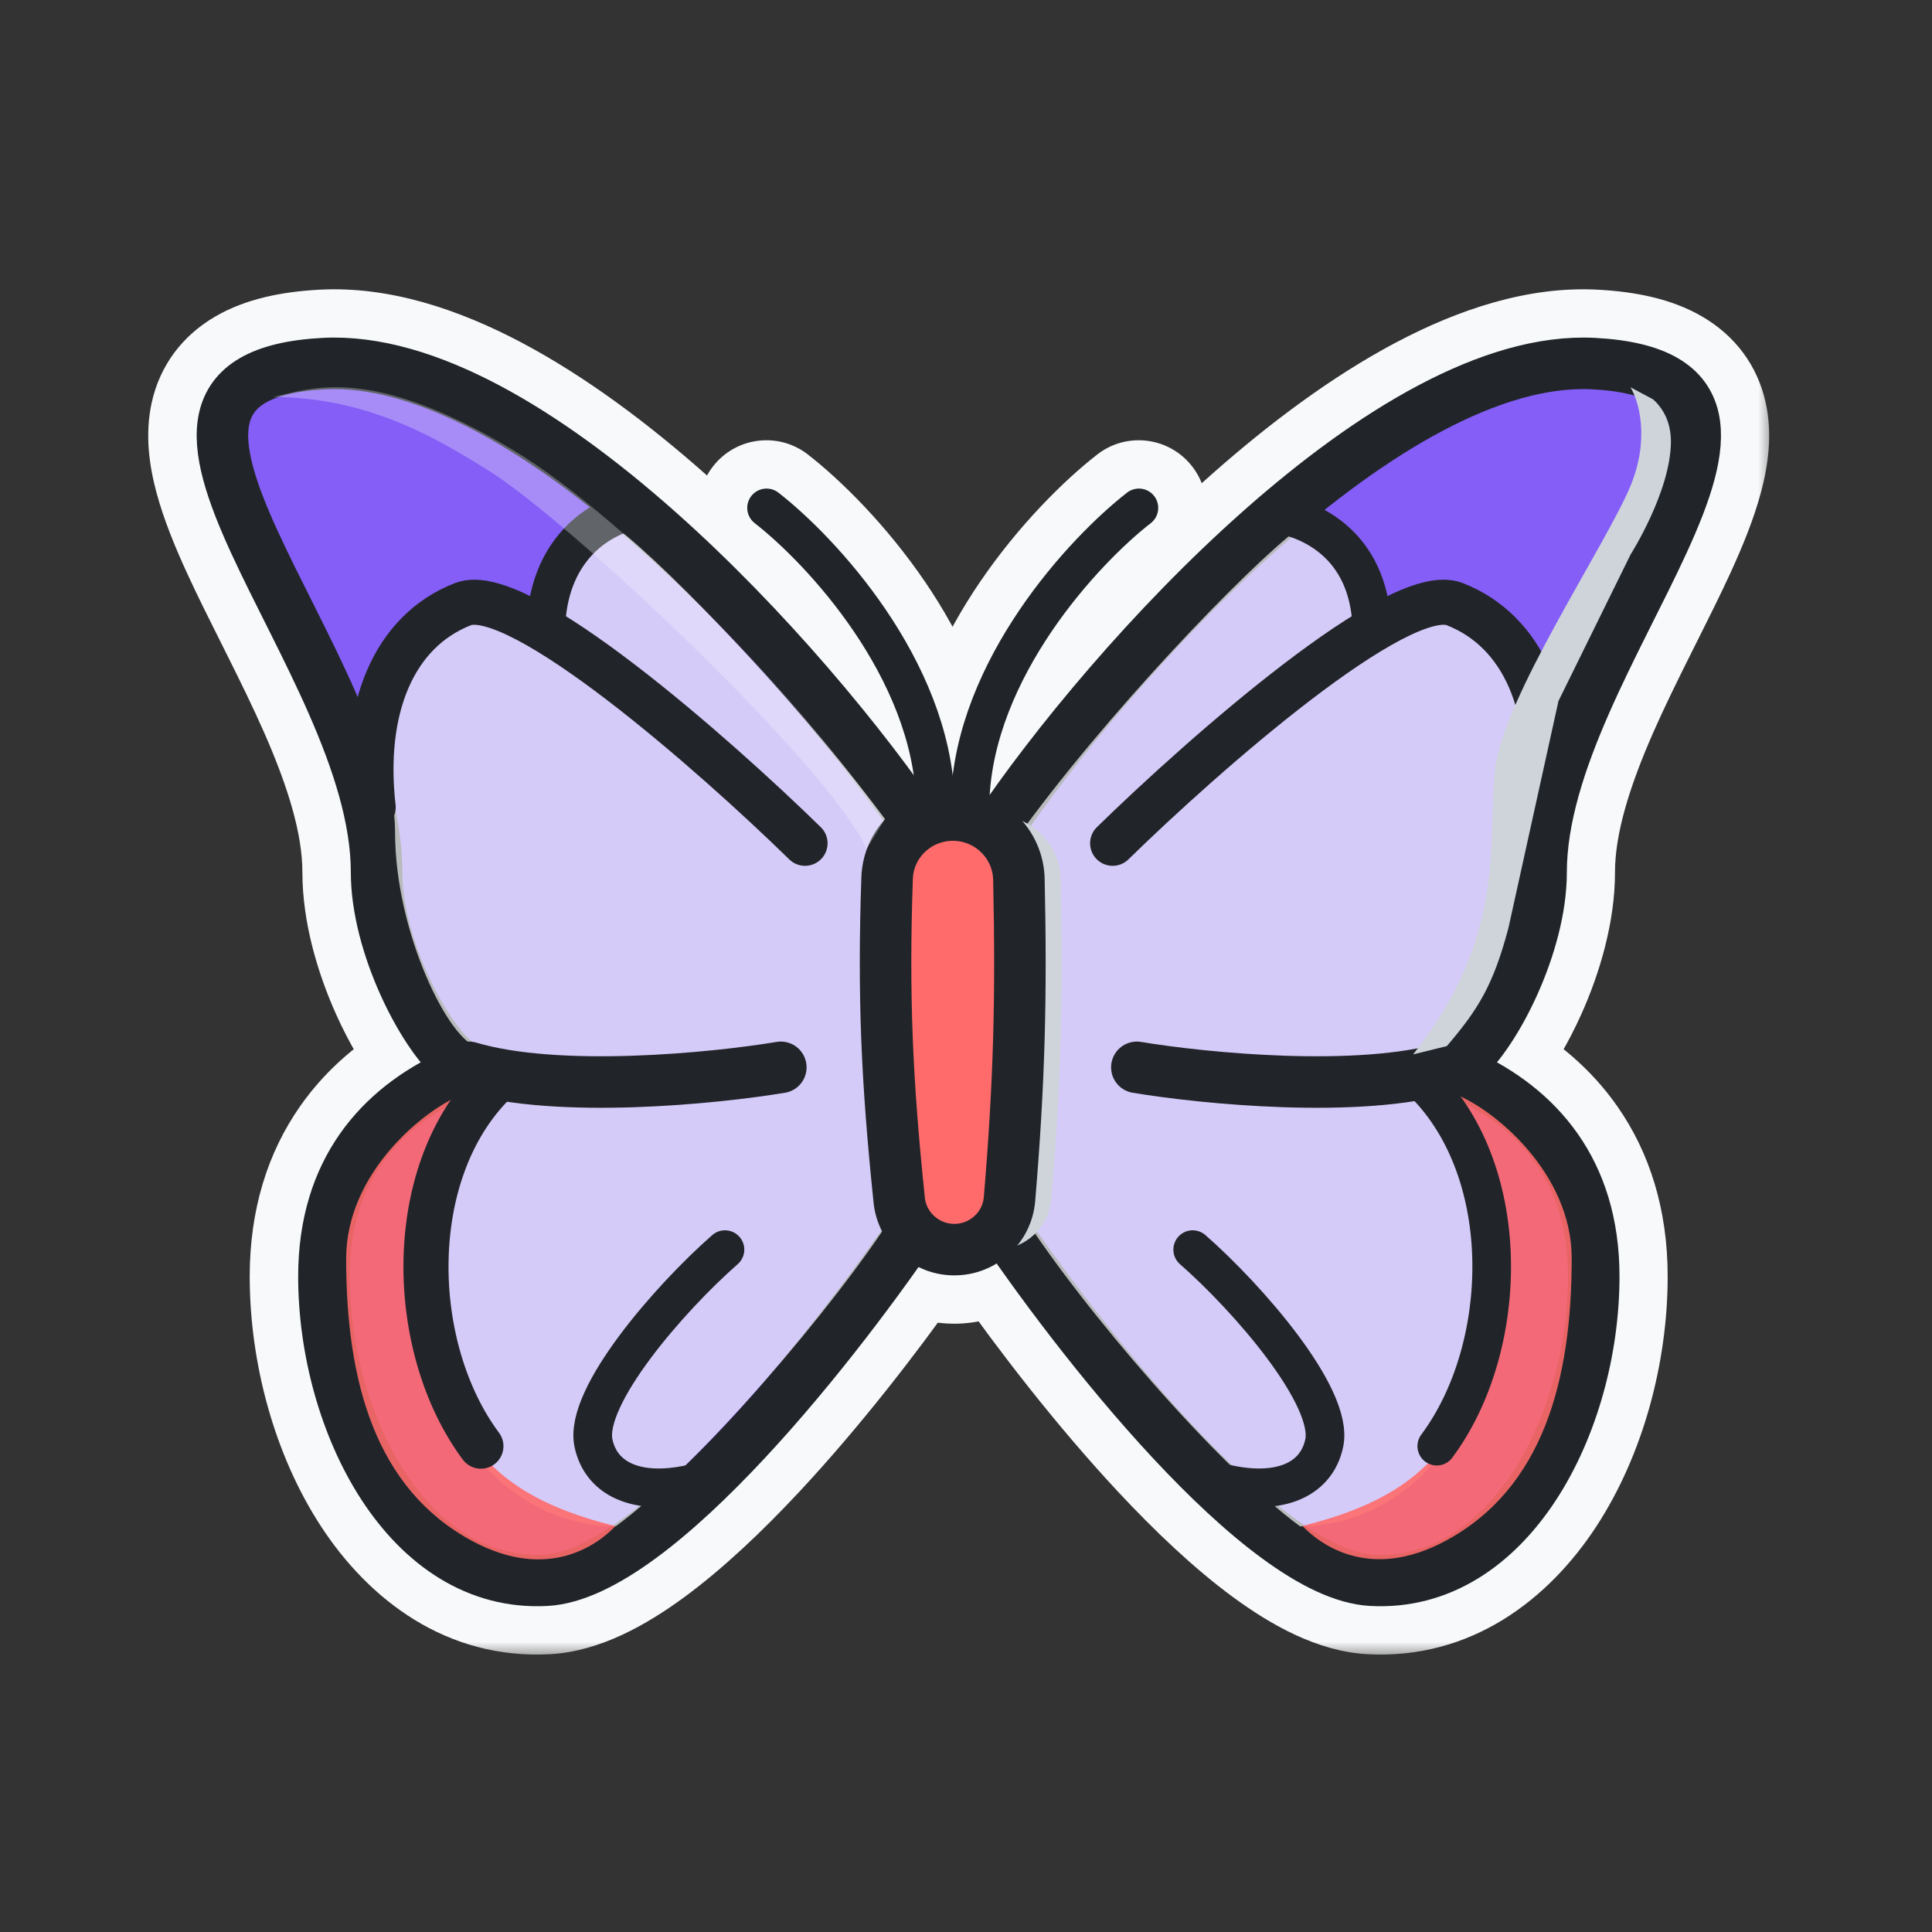 <svg width="60" height="60" viewBox="0 0 60 60" fill="none" xmlns="http://www.w3.org/2000/svg">
<rect x="0" y="0" width="60" height="60" fill="#333333" stroke="none"/>
<mask id="path-1-outside-1_50_7746" maskUnits="userSpaceOnUse" x="4.103" y="8.484" width="51" height="43" fill="black">
<rect fill="white" x="4.103" y="8.484" width="51" height="43"/>
<path fill-rule="evenodd" clip-rule="evenodd" d="M27.37 38.205C27.242 37.945 27.157 37.659 27.125 37.355C26.736 33.609 26.619 30.927 26.746 27.241C26.769 26.571 27.023 25.966 27.429 25.498C25.632 22.971 22.876 19.718 19.848 17.041C18.175 15.561 16.439 14.275 14.754 13.382C13.06 12.485 11.48 12.018 10.097 12.091C9.165 12.14 8.59 12.307 8.247 12.507C7.937 12.687 7.799 12.901 7.739 13.167C7.671 13.474 7.696 13.905 7.854 14.495C8.01 15.077 8.277 15.745 8.621 16.494C8.919 17.146 9.264 17.834 9.629 18.562L9.629 18.562L9.794 18.89C10.216 19.734 10.655 20.622 11.05 21.523C11.835 23.312 12.491 25.238 12.491 27.089C12.491 28.069 12.808 29.21 13.264 30.225C13.727 31.259 14.271 32.024 14.623 32.318C14.871 32.526 15.044 32.85 15.022 33.218C14.998 33.61 14.759 33.941 14.408 34.101C13.365 34.578 12.485 35.242 11.864 36.127C11.247 37.006 10.855 38.148 10.855 39.641C10.855 41.774 11.472 44.036 12.567 45.712C13.658 47.382 15.147 48.375 16.92 48.277C17.536 48.242 18.38 47.862 19.409 47.108C20.413 46.372 21.493 45.354 22.564 44.205C24.388 42.249 26.135 39.971 27.37 38.205ZM28.52 39.351C27.263 41.129 25.542 43.358 23.735 45.296C22.628 46.483 21.471 47.58 20.355 48.398C19.264 49.199 18.104 49.813 17.008 49.874C14.482 50.015 12.516 48.559 11.228 46.587C9.943 44.62 9.255 42.046 9.255 39.641C9.255 37.85 9.731 36.381 10.554 35.208C11.22 34.259 12.091 33.534 13.061 32.991C12.608 32.436 12.164 31.682 11.804 30.88C11.294 29.744 10.89 28.372 10.89 27.089C10.89 25.581 10.348 23.905 9.585 22.166C9.207 21.305 8.784 20.448 8.363 19.606L8.2 19.281C7.836 18.556 7.478 17.84 7.166 17.161C6.809 16.383 6.499 15.62 6.309 14.91C6.12 14.208 6.028 13.486 6.178 12.817C6.338 12.108 6.755 11.524 7.442 11.124C8.096 10.744 8.959 10.549 10.013 10.493C11.799 10.399 13.677 11.002 15.502 11.968C17.336 12.939 19.177 14.311 20.908 15.842C23.84 18.435 26.515 21.536 28.371 24.07C28.138 22.463 27.407 20.931 26.514 19.613C25.468 18.07 24.233 16.869 23.432 16.247C23.171 16.043 23.124 15.666 23.327 15.405C23.531 15.143 23.908 15.096 24.169 15.299C25.063 15.995 26.386 17.287 27.507 18.94C28.49 20.391 29.344 22.159 29.583 24.074C29.822 22.159 30.675 20.391 31.659 18.94C32.779 17.287 34.102 15.995 34.996 15.299C35.258 15.096 35.635 15.143 35.839 15.405C36.042 15.666 35.995 16.043 35.733 16.247C34.933 16.869 33.698 18.07 32.652 19.613C31.645 21.099 30.844 22.857 30.73 24.687C32.589 22.053 35.463 18.649 38.638 15.842C40.369 14.311 42.21 12.939 44.043 11.968C45.868 11.002 47.747 10.399 49.533 10.493C50.587 10.549 51.45 10.744 52.104 11.124C52.791 11.524 53.208 12.108 53.367 12.817C53.518 13.486 53.426 14.208 53.237 14.91C53.047 15.62 52.737 16.383 52.38 17.161C52.068 17.84 51.709 18.556 51.346 19.281L51.183 19.606C50.762 20.448 50.339 21.305 49.961 22.166C49.198 23.905 48.655 25.581 48.655 27.089C48.655 28.372 48.252 29.744 47.742 30.88C47.382 31.682 46.938 32.436 46.484 32.991C47.455 33.534 48.326 34.259 48.992 35.208C49.815 36.381 50.291 37.85 50.291 39.641C50.291 42.046 49.603 44.62 48.318 46.587C47.03 48.559 45.064 50.015 42.538 49.874C41.441 49.813 40.282 49.199 39.191 48.398C38.075 47.58 36.918 46.483 35.811 45.296C33.966 43.318 32.21 41.036 30.947 39.239C30.563 39.474 30.111 39.608 29.632 39.608C29.235 39.608 28.857 39.516 28.52 39.351ZM29.413 37.983C29.483 37.999 29.557 38.008 29.632 38.008C29.805 38.008 29.966 37.962 30.105 37.879C30.09 37.81 30.083 37.739 30.083 37.67V26.213C29.931 26.148 29.763 26.112 29.587 26.112C29.546 26.112 29.504 26.114 29.463 26.118V37.67C29.463 37.774 29.447 37.88 29.413 37.983ZM32.002 37.954C33.243 39.751 35.07 42.155 36.981 44.205C38.053 45.354 39.133 46.372 40.137 47.108C41.165 47.862 42.01 48.242 42.626 48.277C44.399 48.375 45.888 47.382 46.979 45.712C48.074 44.036 48.691 41.774 48.691 39.641C48.691 38.148 48.298 37.006 47.682 36.127C47.061 35.242 46.181 34.578 45.138 34.101C44.787 33.941 44.548 33.61 44.524 33.218C44.502 32.85 44.674 32.526 44.923 32.318C45.274 32.024 45.819 31.259 46.282 30.225C46.737 29.21 47.055 28.069 47.055 27.089C47.055 25.238 47.711 23.312 48.495 21.523C48.891 20.622 49.33 19.734 49.752 18.89L49.916 18.562L49.917 18.562C50.281 17.834 50.626 17.146 50.925 16.494C51.269 15.745 51.536 15.077 51.692 14.495C51.85 13.905 51.875 13.474 51.806 13.167C51.746 12.901 51.609 12.687 51.299 12.507C50.956 12.307 50.38 12.14 49.449 12.091C48.066 12.018 46.485 12.485 44.792 13.382C43.107 14.275 41.371 15.561 39.697 17.041C36.569 19.808 33.73 23.189 31.94 25.748C32.243 26.188 32.425 26.717 32.438 27.291C32.517 30.953 32.453 33.607 32.144 37.306C32.124 37.533 32.076 37.75 32.002 37.954Z"/>
</mask>
<path fill-rule="evenodd" clip-rule="evenodd" d="M27.37 38.205C27.242 37.945 27.157 37.659 27.125 37.355C26.736 33.609 26.619 30.927 26.746 27.241C26.769 26.571 27.023 25.966 27.429 25.498C25.632 22.971 22.876 19.718 19.848 17.041C18.175 15.561 16.439 14.275 14.754 13.382C13.06 12.485 11.48 12.018 10.097 12.091C9.165 12.14 8.59 12.307 8.247 12.507C7.937 12.687 7.799 12.901 7.739 13.167C7.671 13.474 7.696 13.905 7.854 14.495C8.01 15.077 8.277 15.745 8.621 16.494C8.919 17.146 9.264 17.834 9.629 18.562L9.629 18.562L9.794 18.89C10.216 19.734 10.655 20.622 11.05 21.523C11.835 23.312 12.491 25.238 12.491 27.089C12.491 28.069 12.808 29.21 13.264 30.225C13.727 31.259 14.271 32.024 14.623 32.318C14.871 32.526 15.044 32.85 15.022 33.218C14.998 33.61 14.759 33.941 14.408 34.101C13.365 34.578 12.485 35.242 11.864 36.127C11.247 37.006 10.855 38.148 10.855 39.641C10.855 41.774 11.472 44.036 12.567 45.712C13.658 47.382 15.147 48.375 16.92 48.277C17.536 48.242 18.38 47.862 19.409 47.108C20.413 46.372 21.493 45.354 22.564 44.205C24.388 42.249 26.135 39.971 27.37 38.205ZM28.52 39.351C27.263 41.129 25.542 43.358 23.735 45.296C22.628 46.483 21.471 47.58 20.355 48.398C19.264 49.199 18.104 49.813 17.008 49.874C14.482 50.015 12.516 48.559 11.228 46.587C9.943 44.62 9.255 42.046 9.255 39.641C9.255 37.85 9.731 36.381 10.554 35.208C11.22 34.259 12.091 33.534 13.061 32.991C12.608 32.436 12.164 31.682 11.804 30.88C11.294 29.744 10.89 28.372 10.89 27.089C10.89 25.581 10.348 23.905 9.585 22.166C9.207 21.305 8.784 20.448 8.363 19.606L8.2 19.281C7.836 18.556 7.478 17.84 7.166 17.161C6.809 16.383 6.499 15.62 6.309 14.91C6.12 14.208 6.028 13.486 6.178 12.817C6.338 12.108 6.755 11.524 7.442 11.124C8.096 10.744 8.959 10.549 10.013 10.493C11.799 10.399 13.677 11.002 15.502 11.968C17.336 12.939 19.177 14.311 20.908 15.842C23.84 18.435 26.515 21.536 28.371 24.07C28.138 22.463 27.407 20.931 26.514 19.613C25.468 18.07 24.233 16.869 23.432 16.247C23.171 16.043 23.124 15.666 23.327 15.405C23.531 15.143 23.908 15.096 24.169 15.299C25.063 15.995 26.386 17.287 27.507 18.94C28.49 20.391 29.344 22.159 29.583 24.074C29.822 22.159 30.675 20.391 31.659 18.94C32.779 17.287 34.102 15.995 34.996 15.299C35.258 15.096 35.635 15.143 35.839 15.405C36.042 15.666 35.995 16.043 35.733 16.247C34.933 16.869 33.698 18.07 32.652 19.613C31.645 21.099 30.844 22.857 30.73 24.687C32.589 22.053 35.463 18.649 38.638 15.842C40.369 14.311 42.21 12.939 44.043 11.968C45.868 11.002 47.747 10.399 49.533 10.493C50.587 10.549 51.45 10.744 52.104 11.124C52.791 11.524 53.208 12.108 53.367 12.817C53.518 13.486 53.426 14.208 53.237 14.91C53.047 15.62 52.737 16.383 52.38 17.161C52.068 17.84 51.709 18.556 51.346 19.281L51.183 19.606C50.762 20.448 50.339 21.305 49.961 22.166C49.198 23.905 48.655 25.581 48.655 27.089C48.655 28.372 48.252 29.744 47.742 30.88C47.382 31.682 46.938 32.436 46.484 32.991C47.455 33.534 48.326 34.259 48.992 35.208C49.815 36.381 50.291 37.85 50.291 39.641C50.291 42.046 49.603 44.62 48.318 46.587C47.03 48.559 45.064 50.015 42.538 49.874C41.441 49.813 40.282 49.199 39.191 48.398C38.075 47.58 36.918 46.483 35.811 45.296C33.966 43.318 32.21 41.036 30.947 39.239C30.563 39.474 30.111 39.608 29.632 39.608C29.235 39.608 28.857 39.516 28.52 39.351ZM29.413 37.983C29.483 37.999 29.557 38.008 29.632 38.008C29.805 38.008 29.966 37.962 30.105 37.879C30.09 37.81 30.083 37.739 30.083 37.67V26.213C29.931 26.148 29.763 26.112 29.587 26.112C29.546 26.112 29.504 26.114 29.463 26.118V37.67C29.463 37.774 29.447 37.88 29.413 37.983ZM32.002 37.954C33.243 39.751 35.07 42.155 36.981 44.205C38.053 45.354 39.133 46.372 40.137 47.108C41.165 47.862 42.01 48.242 42.626 48.277C44.399 48.375 45.888 47.382 46.979 45.712C48.074 44.036 48.691 41.774 48.691 39.641C48.691 38.148 48.298 37.006 47.682 36.127C47.061 35.242 46.181 34.578 45.138 34.101C44.787 33.941 44.548 33.61 44.524 33.218C44.502 32.85 44.674 32.526 44.923 32.318C45.274 32.024 45.819 31.259 46.282 30.225C46.737 29.21 47.055 28.069 47.055 27.089C47.055 25.238 47.711 23.312 48.495 21.523C48.891 20.622 49.33 19.734 49.752 18.89L49.916 18.562L49.917 18.562C50.281 17.834 50.626 17.146 50.925 16.494C51.269 15.745 51.536 15.077 51.692 14.495C51.85 13.905 51.875 13.474 51.806 13.167C51.746 12.901 51.609 12.687 51.299 12.507C50.956 12.307 50.38 12.14 49.449 12.091C48.066 12.018 46.485 12.485 44.792 13.382C43.107 14.275 41.371 15.561 39.697 17.041C36.569 19.808 33.73 23.189 31.94 25.748C32.243 26.188 32.425 26.717 32.438 27.291C32.517 30.953 32.453 33.607 32.144 37.306C32.124 37.533 32.076 37.75 32.002 37.954Z" fill="#F8F9FA"/>
<path d="M27.125 37.355L28.617 37.2L28.617 37.2L27.125 37.355ZM27.37 38.205L28.599 39.065C28.913 38.616 28.957 38.032 28.715 37.541L27.37 38.205ZM26.746 27.241L25.247 27.189L25.247 27.189L26.746 27.241ZM27.429 25.498L28.564 26.479C29.016 25.956 29.052 25.192 28.652 24.628L27.429 25.498ZM19.848 17.041L20.842 15.917L20.842 15.917L19.848 17.041ZM14.754 13.382L14.052 14.708L14.052 14.708L14.754 13.382ZM10.097 12.091L10.176 13.589L10.176 13.589L10.097 12.091ZM8.247 12.507L9.001 13.804L9.001 13.804L8.247 12.507ZM7.74 13.167L9.203 13.496L9.203 13.496L7.74 13.167ZM7.854 14.495L9.303 14.106L9.303 14.106L7.854 14.495ZM8.621 16.494L9.984 15.869L9.984 15.869L8.621 16.494ZM9.629 18.562L10.971 17.891L10.97 17.89L9.629 18.562ZM9.629 18.562L8.288 19.233L8.288 19.234L9.629 18.562ZM9.794 18.89L11.135 18.219L11.135 18.219L9.794 18.89ZM11.05 21.523L12.424 20.921L12.424 20.921L11.05 21.523ZM13.264 30.225L14.632 29.611L14.632 29.611L13.264 30.225ZM14.623 32.318L15.585 31.167L15.585 31.167L14.623 32.318ZM15.022 33.218L16.519 33.308L16.519 33.308L15.022 33.218ZM14.408 34.101L15.032 35.465L15.032 35.465L14.408 34.101ZM11.864 36.127L13.092 36.988L13.092 36.988L11.864 36.127ZM12.567 45.712L13.823 44.892L13.823 44.892L12.567 45.712ZM16.92 48.277L17.003 49.774L17.003 49.774L16.92 48.277ZM19.409 47.108L18.522 45.898L18.522 45.898L19.409 47.108ZM22.564 44.205L23.662 45.228L23.662 45.228L22.564 44.205ZM23.735 45.296L24.832 46.319L24.832 46.319L23.735 45.296ZM28.52 39.351L29.181 38.004C28.519 37.68 27.72 37.884 27.295 38.485L28.52 39.351ZM20.355 48.398L19.468 47.189L19.468 47.189L20.355 48.398ZM17.008 49.874L16.925 48.377L16.925 48.377L17.008 49.874ZM11.228 46.587L12.483 45.767L12.483 45.767L11.228 46.587ZM10.554 35.208L11.782 36.07L11.782 36.07L10.554 35.208ZM13.061 32.991L13.794 34.3C14.181 34.084 14.452 33.707 14.535 33.272C14.618 32.836 14.504 32.386 14.223 32.043L13.061 32.991ZM11.804 30.88L13.172 30.266L13.172 30.266L11.804 30.88ZM9.585 22.166L10.959 21.564L10.959 21.564L9.585 22.166ZM8.363 19.606L9.704 18.935L9.704 18.934L8.363 19.606ZM8.2 19.281L9.541 18.609L9.541 18.609L8.2 19.281ZM7.166 17.161L5.803 17.787L5.803 17.787L7.166 17.161ZM6.309 14.91L4.86 15.299L4.86 15.299L6.309 14.91ZM6.178 12.817L4.715 12.488L4.715 12.488L6.178 12.817ZM7.442 11.124L6.688 9.828L6.688 9.828L7.442 11.124ZM10.013 10.493L9.934 8.996L9.934 8.996L10.013 10.493ZM15.502 11.968L14.8 13.294L14.8 13.294L15.502 11.968ZM20.908 15.842L21.902 14.718L21.902 14.718L20.908 15.842ZM28.371 24.07L27.162 24.956C27.569 25.512 28.302 25.719 28.939 25.458C29.577 25.197 29.955 24.536 29.856 23.854L28.371 24.07ZM26.514 19.614L25.272 20.455L25.272 20.455L26.514 19.614ZM23.432 16.247L24.353 15.062L24.353 15.062L23.432 16.247ZM23.327 15.405L24.511 16.325L24.511 16.325L23.327 15.405ZM24.169 15.299L25.09 14.115L25.09 14.115L24.169 15.299ZM27.507 18.94L26.265 19.782L26.265 19.782L27.507 18.94ZM29.583 24.074L28.094 24.26C28.188 25.01 28.826 25.574 29.583 25.574C30.339 25.574 30.977 25.01 31.071 24.26L29.583 24.074ZM31.659 18.94L32.9 19.782L32.9 19.782L31.659 18.94ZM34.997 15.299L34.076 14.115L34.076 14.115L34.997 15.299ZM35.839 15.405L34.654 16.325L34.654 16.325L35.839 15.405ZM35.733 16.247L34.812 15.062L34.812 15.062L35.733 16.247ZM32.652 19.614L33.894 20.455L33.894 20.455L32.652 19.614ZM30.73 24.687L29.233 24.594C29.191 25.264 29.599 25.879 30.232 26.102C30.865 26.325 31.569 26.1 31.956 25.552L30.73 24.687ZM38.638 15.842L39.631 16.966L39.631 16.966L38.638 15.842ZM44.043 11.968L44.745 13.294L44.745 13.294L44.043 11.968ZM49.533 10.493L49.454 11.991L49.454 11.991L49.533 10.493ZM52.104 11.124L51.349 12.421L51.349 12.421L52.104 11.124ZM53.367 12.817L51.904 13.146L51.904 13.146L53.367 12.817ZM53.237 14.91L54.686 15.299L54.686 15.299L53.237 14.91ZM52.38 17.161L53.743 17.787L53.743 17.787L52.38 17.161ZM51.346 19.281L50.005 18.609L50.005 18.609L51.346 19.281ZM51.183 19.606L49.842 18.934L49.842 18.935L51.183 19.606ZM49.961 22.166L51.334 22.769L51.334 22.769L49.961 22.166ZM47.742 30.88L49.111 31.494L49.111 31.494L47.742 30.88ZM46.485 32.991L45.323 32.043C45.042 32.386 44.928 32.836 45.011 33.272C45.094 33.707 45.365 34.084 45.752 34.3L46.485 32.991ZM48.992 35.208L47.764 36.07L47.764 36.07L48.992 35.208ZM48.318 46.587L47.062 45.767L47.062 45.767L48.318 46.587ZM42.538 49.874L42.621 48.377L42.621 48.377L42.538 49.874ZM39.191 48.398L40.078 47.189L40.078 47.189L39.191 48.398ZM35.811 45.296L34.714 46.319L34.714 46.319L35.811 45.296ZM30.947 39.24L32.174 38.377C31.72 37.73 30.841 37.547 30.166 37.959L30.947 39.24ZM29.413 37.983L27.988 37.514C27.858 37.912 27.899 38.346 28.103 38.712C28.306 39.078 28.654 39.342 29.061 39.441L29.413 37.983ZM30.105 37.879L30.87 39.169C31.424 38.841 31.706 38.196 31.572 37.566L30.105 37.879ZM30.083 26.213H31.583C31.583 25.613 31.225 25.07 30.673 24.834L30.083 26.213ZM29.463 26.118L29.318 24.625C28.549 24.7 27.963 25.346 27.963 26.118H29.463ZM36.981 44.205L35.884 45.228L35.884 45.228L36.981 44.205ZM32.002 37.954L30.592 37.442C30.426 37.898 30.491 38.407 30.768 38.807L32.002 37.954ZM40.137 47.108L41.024 45.898L41.024 45.898L40.137 47.108ZM42.626 48.277L42.543 49.774L42.543 49.774L42.626 48.277ZM46.979 45.712L45.723 44.892L45.723 44.892L46.979 45.712ZM47.682 36.127L48.91 35.266L48.91 35.266L47.682 36.127ZM45.138 34.101L44.514 35.465L44.514 35.465L45.138 34.101ZM44.524 33.218L43.027 33.308L43.027 33.309L44.524 33.218ZM44.923 32.318L43.961 31.167L43.961 31.167L44.923 32.318ZM46.282 30.225L44.914 29.611L44.914 29.611L46.282 30.225ZM48.496 21.523L47.122 20.921L47.122 20.921L48.496 21.523ZM49.752 18.89L48.411 18.219L48.411 18.219L49.752 18.89ZM49.917 18.562L51.258 19.234C51.26 19.229 51.262 19.224 51.265 19.22L49.917 18.562ZM49.917 18.562L48.576 17.89C48.573 17.895 48.571 17.899 48.569 17.904L49.917 18.562ZM50.925 16.494L49.562 15.869L49.562 15.869L50.925 16.494ZM51.692 14.495L53.141 14.884L53.141 14.884L51.692 14.495ZM51.806 13.167L50.343 13.496L50.343 13.496L51.806 13.167ZM51.299 12.507L50.545 13.804L50.545 13.804L51.299 12.507ZM49.449 12.091L49.527 10.593L49.449 12.091ZM44.792 13.382L45.494 14.708L45.494 14.708L44.792 13.382ZM39.697 17.041L40.691 18.164L40.691 18.164L39.697 17.041ZM31.94 25.748L30.711 24.888C30.352 25.401 30.35 26.083 30.705 26.599L31.94 25.748ZM32.438 27.291L30.938 27.324L30.938 27.324L32.438 27.291ZM32.144 37.306L33.638 37.432L33.638 37.432L32.144 37.306ZM25.633 37.51C25.683 37.994 25.819 38.452 26.025 38.869L28.715 37.541C28.664 37.439 28.63 37.325 28.617 37.2L25.633 37.51ZM25.247 27.189C25.117 30.952 25.238 33.704 25.633 37.51L28.617 37.2C28.235 33.514 28.121 30.901 28.245 27.292L25.247 27.189ZM26.295 24.516C25.674 25.234 25.282 26.164 25.247 27.189L28.245 27.292C28.256 26.978 28.374 26.699 28.564 26.479L26.295 24.516ZM18.855 18.164C21.784 20.754 24.465 23.918 26.207 26.367L28.652 24.628C26.8 22.024 23.969 18.682 20.842 15.917L18.855 18.164ZM14.052 14.708C15.598 15.527 17.236 16.733 18.855 18.164L20.842 15.917C19.114 14.389 17.28 13.023 15.456 12.057L14.052 14.708ZM10.176 13.589C11.181 13.536 12.482 13.876 14.052 14.708L15.456 12.057C13.639 11.094 11.779 10.501 10.018 10.593L10.176 13.589ZM9.001 13.804C9.053 13.773 9.359 13.632 10.176 13.589L10.018 10.593C8.972 10.649 8.127 10.842 7.492 11.211L9.001 13.804ZM9.203 13.496C9.196 13.526 9.171 13.607 9.106 13.695C9.043 13.781 8.988 13.811 9.001 13.804L7.492 11.211C6.828 11.597 6.429 12.158 6.276 12.839L9.203 13.496ZM9.303 14.106C9.241 13.878 9.215 13.715 9.207 13.607C9.198 13.497 9.209 13.469 9.203 13.496L6.276 12.839C6.131 13.485 6.219 14.189 6.405 14.884L9.303 14.106ZM9.984 15.869C9.653 15.146 9.426 14.568 9.303 14.106L6.405 14.884C6.594 15.586 6.901 16.343 7.257 17.12L9.984 15.869ZM10.97 17.89C10.603 17.157 10.27 16.492 9.984 15.869L7.257 17.12C7.569 17.799 7.926 18.512 8.288 19.234L10.97 17.89ZM10.971 17.891L10.971 17.891L8.288 19.233L8.288 19.233L10.971 17.891ZM11.135 18.219L10.97 17.89L8.288 19.234L8.453 19.562L11.135 18.219ZM12.424 20.921C12.011 19.981 11.558 19.064 11.135 18.219L8.452 19.561C8.874 20.404 9.298 21.262 9.677 22.126L12.424 20.921ZM13.991 27.089C13.991 24.917 13.23 22.756 12.424 20.921L9.677 22.126C10.441 23.867 10.991 25.559 10.991 27.089H13.991ZM14.632 29.611C14.228 28.71 13.991 27.785 13.991 27.089H10.991C10.991 28.353 11.389 29.71 11.895 30.839L14.632 29.611ZM15.585 31.167C15.588 31.17 15.552 31.139 15.48 31.052C15.412 30.971 15.328 30.86 15.234 30.718C15.045 30.433 14.832 30.057 14.632 29.611L11.895 30.839C12.394 31.952 13.052 32.96 13.661 33.469L15.585 31.167ZM16.519 33.308C16.573 32.401 16.147 31.637 15.585 31.167L13.661 33.469C13.596 33.415 13.514 33.299 13.524 33.128L16.519 33.308ZM15.032 35.465C15.862 35.086 16.46 34.281 16.519 33.308L13.524 33.128C13.536 32.939 13.656 32.796 13.784 32.737L15.032 35.465ZM13.092 36.988C13.527 36.367 14.175 35.857 15.032 35.465L13.784 32.737C12.555 33.299 11.442 34.117 10.636 35.266L13.092 36.988ZM12.355 39.641C12.355 38.427 12.668 37.592 13.092 36.988L10.636 35.266C9.826 36.42 9.355 37.869 9.355 39.641H12.355ZM13.823 44.892C12.906 43.488 12.355 41.519 12.355 39.641H9.355C9.355 42.029 10.039 44.584 11.311 46.532L13.823 44.892ZM16.836 46.779C15.768 46.838 14.727 46.275 13.823 44.892L11.311 46.532C12.589 48.489 14.526 49.912 17.003 49.774L16.836 46.779ZM18.522 45.898C18.064 46.234 17.682 46.461 17.378 46.602C17.064 46.748 16.891 46.776 16.836 46.779L17.003 49.774C18.069 49.715 19.209 49.115 20.296 48.318L18.522 45.898ZM21.468 43.182C20.429 44.295 19.421 45.239 18.522 45.898L20.296 48.318C21.405 47.504 22.557 46.412 23.662 45.228L21.468 43.182ZM26.141 37.345C24.932 39.073 23.23 41.292 21.468 43.182L23.662 45.228C25.547 43.206 27.337 40.869 28.599 39.065L26.141 37.345ZM24.832 46.319C26.698 44.318 28.462 42.032 29.745 40.217L27.295 38.485C26.064 40.227 24.385 42.399 22.638 44.273L24.832 46.319ZM21.242 49.608C22.463 48.712 23.692 47.541 24.832 46.319L22.638 44.273C21.564 45.424 20.479 46.447 19.468 47.189L21.242 49.608ZM17.091 51.372C18.637 51.286 20.091 50.452 21.242 49.608L19.468 47.189C18.436 47.946 17.572 48.341 16.925 48.377L17.091 51.372ZM9.972 47.407C11.444 49.661 13.856 51.552 17.092 51.372L16.925 48.377C15.107 48.478 13.588 47.458 12.483 45.767L9.972 47.407ZM7.755 39.641C7.755 42.301 8.509 45.168 9.972 47.407L12.483 45.767C11.377 44.073 10.755 41.791 10.755 39.641H7.755ZM9.326 34.347C8.31 35.795 7.755 37.571 7.755 39.641H10.755C10.755 38.129 11.153 36.967 11.782 36.07L9.326 34.347ZM12.329 31.682C11.196 32.316 10.142 33.184 9.326 34.347L11.782 36.07C12.297 35.334 12.986 34.752 13.794 34.3L12.329 31.682ZM10.435 31.494C10.834 32.383 11.342 33.258 11.899 33.94L14.223 32.043C13.874 31.615 13.494 30.982 13.172 30.266L10.435 31.494ZM9.391 27.089C9.391 28.656 9.874 30.244 10.435 31.494L13.172 30.266C12.714 29.244 12.391 28.088 12.391 27.089H9.391ZM8.212 22.769C8.954 24.461 9.391 25.902 9.391 27.089H12.391C12.391 25.259 11.742 23.349 10.959 21.564L8.212 22.769ZM7.021 20.277C7.442 21.119 7.85 21.946 8.212 22.769L10.959 21.564C10.564 20.664 10.126 19.778 9.704 18.935L7.021 20.277ZM6.859 19.953L7.022 20.278L9.704 18.934L9.541 18.609L6.859 19.953ZM5.803 17.787C6.127 18.493 6.498 19.233 6.859 19.953L9.541 18.609C9.175 17.879 8.828 17.187 8.53 16.536L5.803 17.787ZM4.86 15.299C5.083 16.129 5.433 16.98 5.803 17.787L8.53 16.536C8.185 15.784 7.916 15.111 7.757 14.521L4.86 15.299ZM4.715 12.488C4.488 13.497 4.643 14.492 4.86 15.299L7.757 14.521C7.597 13.925 7.568 13.475 7.642 13.146L4.715 12.488ZM6.688 9.828C5.647 10.433 4.967 11.364 4.715 12.488L7.642 13.146C7.708 12.851 7.863 12.615 8.196 12.421L6.688 9.828ZM9.934 8.996C8.765 9.057 7.632 9.278 6.688 9.828L8.196 12.421C8.559 12.21 9.153 12.041 10.092 11.991L9.934 8.996ZM16.205 10.643C14.256 9.611 12.098 8.882 9.934 8.996L10.092 11.991C11.5 11.917 13.099 12.393 14.8 13.294L16.205 10.643ZM21.902 14.718C20.116 13.139 18.177 11.687 16.205 10.643L14.8 13.294C16.495 14.191 18.238 15.483 19.915 16.966L21.902 14.718ZM29.581 23.183C27.673 20.579 24.928 17.394 21.902 14.718L19.915 16.966C22.752 19.475 25.357 22.493 27.162 24.956L29.581 23.183ZM25.272 20.455C26.086 21.656 26.697 22.974 26.887 24.285L29.856 23.854C29.58 21.952 28.728 20.207 27.755 18.772L25.272 20.455ZM22.512 17.43C23.195 17.962 24.319 19.049 25.272 20.455L27.755 18.772C26.616 17.091 25.271 15.776 24.353 15.062L22.512 17.43ZM22.143 14.484C21.431 15.399 21.596 16.718 22.512 17.43L24.353 15.062C24.746 15.368 24.816 15.933 24.511 16.325L22.143 14.484ZM25.09 14.115C24.175 13.403 22.855 13.568 22.143 14.484L24.511 16.325C24.206 16.718 23.641 16.788 23.248 16.483L25.09 14.115ZM28.749 18.099C27.535 16.308 26.102 14.902 25.09 14.115L23.248 16.483C24.025 17.088 25.238 18.266 26.265 19.782L28.749 18.099ZM31.071 23.888C30.793 21.661 29.813 19.669 28.749 18.099L26.265 19.782C27.168 21.113 27.894 22.657 28.094 24.26L31.071 23.888ZM30.417 18.099C29.353 19.669 28.373 21.661 28.094 23.888L31.071 24.26C31.271 22.657 31.998 21.113 32.9 19.782L30.417 18.099ZM34.076 14.115C33.064 14.902 31.631 16.308 30.417 18.099L32.9 19.782C33.928 18.266 35.141 17.088 35.917 16.483L34.076 14.115ZM37.023 14.484C36.31 13.568 34.991 13.403 34.076 14.115L35.917 16.483C35.525 16.788 34.96 16.718 34.654 16.325L37.023 14.484ZM36.654 17.43C37.57 16.718 37.735 15.399 37.023 14.484L34.654 16.325C34.349 15.933 34.42 15.368 34.812 15.062L36.654 17.43ZM33.894 20.455C34.847 19.049 35.971 17.962 36.654 17.43L34.812 15.062C33.895 15.776 32.55 17.091 31.41 18.772L33.894 20.455ZM32.227 24.78C32.318 23.312 32.973 21.814 33.894 20.455L31.41 18.772C30.317 20.386 29.369 22.401 29.233 24.594L32.227 24.78ZM37.644 14.718C34.369 17.614 31.42 21.109 29.505 23.822L31.956 25.552C33.758 22.998 36.556 19.685 39.631 16.966L37.644 14.718ZM43.341 10.643C41.369 11.687 39.43 13.139 37.644 14.718L39.631 16.966C41.308 15.483 43.051 14.191 44.745 13.294L43.341 10.643ZM49.611 8.996C47.448 8.882 45.29 9.611 43.341 10.643L44.745 13.294C46.447 12.393 48.046 11.917 49.454 11.991L49.611 8.996ZM52.858 9.828C51.913 9.278 50.781 9.057 49.611 8.996L49.454 11.991C50.393 12.041 50.987 12.21 51.349 12.421L52.858 9.828ZM54.831 12.488C54.579 11.364 53.899 10.433 52.858 9.828L51.349 12.421C51.683 12.615 51.838 12.851 51.904 13.146L54.831 12.488ZM54.686 15.299C54.903 14.492 55.058 13.497 54.831 12.488L51.904 13.146C51.978 13.475 51.949 13.925 51.789 14.521L54.686 15.299ZM53.743 17.787C54.113 16.98 54.463 16.129 54.686 15.299L51.789 14.521C51.63 15.111 51.361 15.784 51.016 16.536L53.743 17.787ZM52.687 19.953C53.048 19.233 53.419 18.493 53.743 17.787L51.016 16.536C50.718 17.187 50.371 17.879 50.005 18.609L52.687 19.953ZM52.524 20.278L52.687 19.953L50.005 18.609L49.842 18.934L52.524 20.278ZM51.334 22.769C51.696 21.946 52.104 21.119 52.525 20.277L49.842 18.935C49.42 19.778 48.982 20.664 48.587 21.564L51.334 22.769ZM50.155 27.089C50.155 25.902 50.592 24.461 51.334 22.769L48.587 21.564C47.804 23.349 47.155 25.259 47.155 27.089H50.155ZM49.111 31.494C49.672 30.244 50.155 28.656 50.155 27.089H47.155C47.155 28.088 46.832 29.244 46.373 30.266L49.111 31.494ZM47.646 33.94C48.204 33.258 48.712 32.383 49.111 31.494L46.373 30.266C46.052 30.982 45.672 31.615 45.323 32.043L47.646 33.94ZM50.22 34.347C49.404 33.184 48.35 32.316 47.217 31.682L45.752 34.3C46.56 34.752 47.248 35.334 47.764 36.07L50.22 34.347ZM51.791 39.641C51.791 37.571 51.236 35.795 50.22 34.347L47.764 36.07C48.393 36.967 48.791 38.129 48.791 39.641H51.791ZM49.574 47.407C51.037 45.168 51.791 42.301 51.791 39.641H48.791C48.791 41.791 48.169 44.073 47.062 45.767L49.574 47.407ZM42.454 51.372C45.69 51.552 48.102 49.661 49.574 47.407L47.062 45.767C45.958 47.458 44.438 48.478 42.621 48.377L42.454 51.372ZM38.304 49.608C39.455 50.452 40.909 51.286 42.454 51.372L42.621 48.377C41.974 48.341 41.11 47.946 40.078 47.189L38.304 49.608ZM34.714 46.319C35.854 47.541 37.082 48.712 38.304 49.608L40.078 47.189C39.067 46.447 37.982 45.424 36.908 44.273L34.714 46.319ZM29.72 40.102C31.009 41.936 32.809 44.276 34.714 46.319L36.908 44.273C35.124 42.359 33.411 40.135 32.174 38.377L29.72 40.102ZM29.632 41.109C30.395 41.109 31.115 40.894 31.729 40.52L30.166 37.959C30.01 38.054 29.828 38.109 29.632 38.109V41.109ZM27.859 40.697C28.397 40.962 29.001 41.109 29.632 41.109V38.109C29.47 38.109 29.317 38.071 29.181 38.004L27.859 40.697ZM29.632 36.509C29.677 36.509 29.722 36.514 29.766 36.525L29.061 39.441C29.245 39.485 29.437 39.509 29.632 39.509V36.509ZM29.339 36.59C29.427 36.538 29.529 36.509 29.632 36.509V39.509C30.081 39.509 30.506 39.386 30.87 39.169L29.339 36.59ZM28.583 37.67C28.583 37.843 28.601 38.018 28.638 38.192L31.572 37.566C31.579 37.602 31.583 37.636 31.583 37.67H28.583ZM28.583 26.213V37.67H31.583V26.213H28.583ZM29.587 27.612C29.557 27.612 29.524 27.606 29.492 27.592L30.673 24.834C30.338 24.691 29.97 24.612 29.587 24.612V27.612ZM29.609 27.611C29.601 27.612 29.594 27.612 29.587 27.612V24.612C29.497 24.612 29.407 24.617 29.318 24.625L29.609 27.611ZM30.963 37.67V26.118H27.963V37.67H30.963ZM30.838 38.451C30.923 38.194 30.963 37.929 30.963 37.67H27.963C27.963 37.62 27.971 37.567 27.988 37.514L30.838 38.451ZM38.078 43.182C36.231 41.201 34.45 38.858 33.236 37.102L30.768 38.807C32.037 40.644 33.909 43.11 35.884 45.228L38.078 43.182ZM41.024 45.898C40.125 45.239 39.117 44.295 38.078 43.182L35.884 45.228C36.989 46.412 38.141 47.504 39.25 48.318L41.024 45.898ZM42.709 46.779C42.655 46.776 42.482 46.748 42.168 46.602C41.864 46.461 41.482 46.234 41.024 45.898L39.25 48.318C40.337 49.115 41.477 49.715 42.543 49.774L42.709 46.779ZM45.723 44.892C44.819 46.275 43.778 46.838 42.709 46.779L42.543 49.774C45.02 49.912 46.956 48.489 48.234 46.532L45.723 44.892ZM47.191 39.641C47.191 41.519 46.64 43.488 45.723 44.892L48.234 46.532C49.507 44.584 50.191 42.029 50.191 39.641H47.191ZM46.454 36.988C46.877 37.592 47.191 38.427 47.191 39.641H50.191C50.191 37.869 49.72 36.42 48.91 35.266L46.454 36.988ZM44.514 35.465C45.37 35.857 46.018 36.367 46.454 36.988L48.91 35.266C48.104 34.117 46.991 33.299 45.762 32.737L44.514 35.465ZM43.027 33.309C43.085 34.281 43.684 35.086 44.514 35.465L45.762 32.737C45.89 32.796 46.01 32.939 46.022 33.128L43.027 33.309ZM43.961 31.167C43.399 31.637 42.972 32.401 43.027 33.308L46.022 33.128C46.032 33.299 45.95 33.415 45.885 33.469L43.961 31.167ZM44.914 29.611C44.714 30.057 44.501 30.433 44.312 30.718C44.218 30.86 44.134 30.971 44.066 31.052C43.994 31.139 43.958 31.17 43.961 31.167L45.885 33.469C46.494 32.96 47.152 31.952 47.651 30.839L44.914 29.611ZM45.555 27.089C45.555 27.785 45.318 28.71 44.914 29.611L47.651 30.839C48.157 29.71 48.555 28.353 48.555 27.089H45.555ZM47.122 20.921C46.316 22.756 45.555 24.917 45.555 27.089H48.555C48.555 25.559 49.105 23.867 49.869 22.126L47.122 20.921ZM48.411 18.219C47.988 19.064 47.534 19.981 47.122 20.921L49.869 22.126C50.248 21.262 50.672 20.404 51.094 19.561L48.411 18.219ZM48.575 17.89L48.411 18.219L51.093 19.562L51.258 19.234L48.575 17.89ZM48.569 17.904L48.568 17.904L51.265 19.22L51.265 19.22L48.569 17.904ZM49.562 15.869C49.276 16.492 48.943 17.157 48.576 17.89L51.258 19.234C51.62 18.512 51.977 17.799 52.289 17.12L49.562 15.869ZM50.243 14.106C50.12 14.568 49.893 15.146 49.562 15.869L52.289 17.12C52.645 16.343 52.952 15.586 53.141 14.884L50.243 14.106ZM50.343 13.496C50.337 13.469 50.348 13.497 50.339 13.607C50.331 13.715 50.305 13.878 50.243 14.106L53.141 14.884C53.327 14.189 53.415 13.485 53.27 12.839L50.343 13.496ZM50.545 13.804C50.558 13.811 50.502 13.781 50.439 13.695C50.374 13.607 50.349 13.526 50.343 13.496L53.27 12.839C53.117 12.158 52.717 11.597 52.053 11.21L50.545 13.804ZM49.37 13.589C50.187 13.632 50.493 13.773 50.545 13.804L52.053 11.211C51.419 10.842 50.574 10.649 49.527 10.593L49.37 13.589ZM45.494 14.708C47.064 13.876 48.365 13.536 49.37 13.589L49.527 10.593C47.767 10.501 45.907 11.094 44.09 12.057L45.494 14.708ZM40.691 18.164C42.31 16.733 43.948 15.527 45.494 14.708L44.09 12.057C42.266 13.023 40.432 14.389 38.704 15.917L40.691 18.164ZM33.169 26.608C34.902 24.13 37.664 20.841 40.691 18.164L38.704 15.917C35.474 18.774 32.558 22.247 30.711 24.888L33.169 26.608ZM33.937 27.259C33.918 26.383 33.639 25.57 33.176 24.897L30.705 26.599C30.847 26.805 30.932 27.052 30.938 27.324L33.937 27.259ZM33.638 37.432C33.953 33.675 34.018 30.967 33.937 27.259L30.938 27.324C31.017 30.938 30.954 33.54 30.649 37.181L33.638 37.432ZM33.411 38.467C33.531 38.139 33.608 37.792 33.638 37.432L30.649 37.181C30.641 37.274 30.621 37.361 30.592 37.442L33.411 38.467Z" fill="#F8F9FA" mask="url(#path-1-outside-1_50_7746)"/>
<path d="M49.495 11.292C43.159 10.959 34.495 20.511 30.92 25.827C30.898 25.86 30.887 25.897 30.887 25.937V37.669C30.887 37.709 30.898 37.746 30.92 37.779C33.405 41.497 39.162 48.885 42.587 49.075C46.886 49.314 49.495 44.179 49.495 39.641C49.495 36.357 47.759 34.418 45.476 33.374C45.287 33.287 45.281 33.065 45.441 32.932C46.418 32.115 47.86 29.352 47.86 27.089C47.86 20.369 57.44 11.71 49.495 11.292Z" fill="#845EF7" stroke="#212529" stroke-width="1.6" stroke-linecap="round" stroke-linejoin="round"/>
<g style="mix-blend-mode:soft-light" opacity="0.7">
<path d="M40.329 16.412C38.766 17.586 34.309 22.215 31.546 26.073C32.339 26.948 32.137 27.225 32.123 28.68L31.693 37.627C33.603 40.623 37.814 45.526 40.375 47.401C41.331 47.401 43.269 47.124 44.895 44.997C46.928 42.338 47.051 40.362 46.67 37.572C46.321 35.026 45.052 33.771 44.322 33.215C44.513 33.267 43.939 32.644 44.648 32.519C45.534 32.362 47.228 28.981 47.228 25.843C47.228 23.966 48.388 22.267 47.606 20.391C46.981 18.889 45.538 18.583 44.895 18.618L42.862 19.244C42.845 18.914 42.675 18.034 42.132 17.159C41.59 16.283 40.815 16.447 40.329 16.412Z" fill="#F8F9FA"/>
</g>
<path d="M35.306 33.147C37.375 33.491 42.207 33.974 44.99 33.147" stroke="#212529" stroke-width="1.6" stroke-linecap="round" stroke-linejoin="round"/>
<path d="M34.554 26.189C37.375 23.431 43.448 18.085 45.178 18.762C47.341 19.608 48.312 22.023 47.966 25.07" stroke="#212529" stroke-width="1.4" stroke-linecap="round" stroke-linejoin="round"/>
<path d="M39.684 15.96C40.685 16.124 42.484 16.895 42.602 19.415" stroke="#212529" stroke-width="1.2" stroke-linecap="round" stroke-linejoin="round"/>
<path opacity="0.9" d="M48.811 39.084C48.811 36.406 46.372 34.436 45.191 33.98C45.52 35.58 46.919 38.562 45.963 42.418C45.148 45.701 42.937 46.759 40.45 47.39C40.963 47.931 42.508 49.132 44.89 47.854C47.93 46.223 48.811 42.842 48.811 39.084Z" fill="#FF6B6B"/>
<path d="M44.227 33.64C47.034 36.447 46.883 41.873 44.62 44.912" stroke="#212529" stroke-width="1.2" stroke-linecap="round" stroke-linejoin="round"/>
<path d="M37.04 38.808C38.763 40.318 41.425 43.379 41.126 44.813C40.88 45.995 39.649 46.536 37.729 45.995" stroke="#212529" stroke-width="1.2" stroke-linecap="round" stroke-linejoin="round"/>
<path d="M10.06 11.292C16.396 10.959 25.06 20.511 28.635 25.827C28.657 25.86 28.668 25.897 28.668 25.937V37.669C28.668 37.709 28.657 37.746 28.635 37.779C26.151 41.497 20.393 48.885 16.969 49.075C12.669 49.314 10.06 44.179 10.06 39.641C10.06 36.357 11.796 34.418 14.08 33.374C14.269 33.287 14.274 33.065 14.114 32.932C13.138 32.115 11.695 29.352 11.695 27.089C11.695 20.369 2.115 11.71 10.06 11.292Z" fill="#845EF7" stroke="#212529" stroke-width="1.6" stroke-linecap="round" stroke-linejoin="round"/>
<g style="mix-blend-mode:soft-light" opacity="0.7">
<path d="M19.168 16.412C20.731 17.586 25.188 22.215 27.951 26.073C27.158 26.948 27.36 27.225 27.374 28.68L27.803 37.627C25.894 40.623 21.683 45.526 19.122 47.401C18.166 47.401 16.228 47.124 14.602 44.997C12.569 42.338 12.446 40.362 12.827 37.572C13.176 35.026 14.445 33.771 15.175 33.215C14.984 33.267 15.558 32.644 14.849 32.519C13.963 32.362 12.269 28.981 12.269 25.843C12.269 23.966 11.109 22.267 11.891 20.391C12.516 18.889 13.959 18.583 14.602 18.618L16.635 19.244C16.652 18.914 16.822 18.034 17.365 17.159C17.907 16.283 18.682 16.447 19.168 16.412Z" fill="#F8F9FA"/>
</g>
<path opacity="0.9" d="M10.75 39.089C10.75 36.411 13.189 34.441 14.37 33.986C14.041 35.586 12.643 38.568 13.598 42.423C14.412 45.706 16.625 46.765 19.111 47.396C18.598 47.937 17.053 49.137 14.671 47.86C11.631 46.229 10.75 42.848 10.75 39.089Z" fill="#FF6B6B"/>
<path d="M24.249 33.147C22.181 33.491 17.348 33.974 14.565 33.147" stroke="#212529" stroke-width="1.6" stroke-linecap="round" stroke-linejoin="round"/>
<path d="M25.001 26.189C22.18 23.431 16.107 18.085 14.377 18.762C12.215 19.608 11.243 22.023 11.589 25.07" stroke="#212529" stroke-width="1.4" stroke-linecap="round" stroke-linejoin="round"/>
<path d="M19.785 15.825C18.784 15.989 17.071 16.895 16.953 19.415" stroke="#212529" stroke-width="1.2" stroke-linecap="round" stroke-linejoin="round"/>
<path d="M15.329 33.64C12.521 36.447 12.672 41.873 14.935 44.912" stroke="#212529" stroke-width="1.4" stroke-linecap="round" stroke-linejoin="round"/>
<path d="M22.515 38.808C20.793 40.318 18.131 43.379 18.43 44.813C18.676 45.995 19.907 46.536 21.826 45.995" stroke="#212529" stroke-width="1.2" stroke-linecap="round" stroke-linejoin="round"/>
<g style="mix-blend-mode:multiply">
<path d="M28.85 27.268C28.888 26.172 29.795 25.312 30.892 25.312V25.312C32.004 25.312 32.918 26.197 32.942 27.309C33.021 30.945 32.958 33.571 32.651 37.239C32.576 38.129 31.829 38.808 30.937 38.808V38.808C30.057 38.808 29.316 38.147 29.225 37.272C28.84 33.558 28.724 30.913 28.85 27.268Z" fill="#CED4DA"/>
</g>
<path d="M27.55 27.268C27.588 26.172 28.496 25.312 29.592 25.312V25.312C30.705 25.312 31.618 26.197 31.643 27.309C31.722 30.945 31.659 33.571 31.351 37.239C31.277 38.129 30.529 38.808 29.637 38.808V38.808C28.758 38.808 28.017 38.147 27.926 37.272C27.54 33.558 27.425 30.913 27.55 27.268Z" fill="#FF6B6B" stroke="#212529" stroke-width="1.6" stroke-linecap="round" stroke-linejoin="round"/>
<path d="M23.806 15.773C25.5 17.09 28.922 20.759 29.051 24.891" stroke="#212529" stroke-width="1.2" stroke-linecap="round" stroke-linejoin="round"/>
<path d="M35.37 15.773C33.675 17.09 30.254 20.759 30.125 24.891" stroke="#212529" stroke-width="1.2" stroke-linecap="round" stroke-linejoin="round"/>
<g style="mix-blend-mode:multiply">
<path d="M50.634 15.096C51.246 13.622 50.889 12.435 50.634 12.026L51.324 12.394C51.324 12.394 51.892 12.812 51.892 13.704C51.892 15.253 50.641 17.218 50.641 17.218L48.4 21.77L46.845 28.823C46.373 30.598 45.91 31.344 44.933 32.487L43.886 32.745C46.796 29.054 46.197 26.149 46.426 23.923C46.656 21.697 49.869 16.938 50.634 15.096Z" fill="#CED4DA"/>
</g>
<g style="mix-blend-mode:soft-light" opacity="0.3">
<path d="M15.932 13.976C19.59 16.171 25.108 22.034 27.464 25.471L26.913 26.363C25.745 23.77 17.637 16.12 15.1 14.567C13.772 13.755 11.542 12.33 8.486 12.33C9.696 12.057 11.501 11.318 15.932 13.976Z" fill="#F8F9FA"/>
</g>
</svg>
